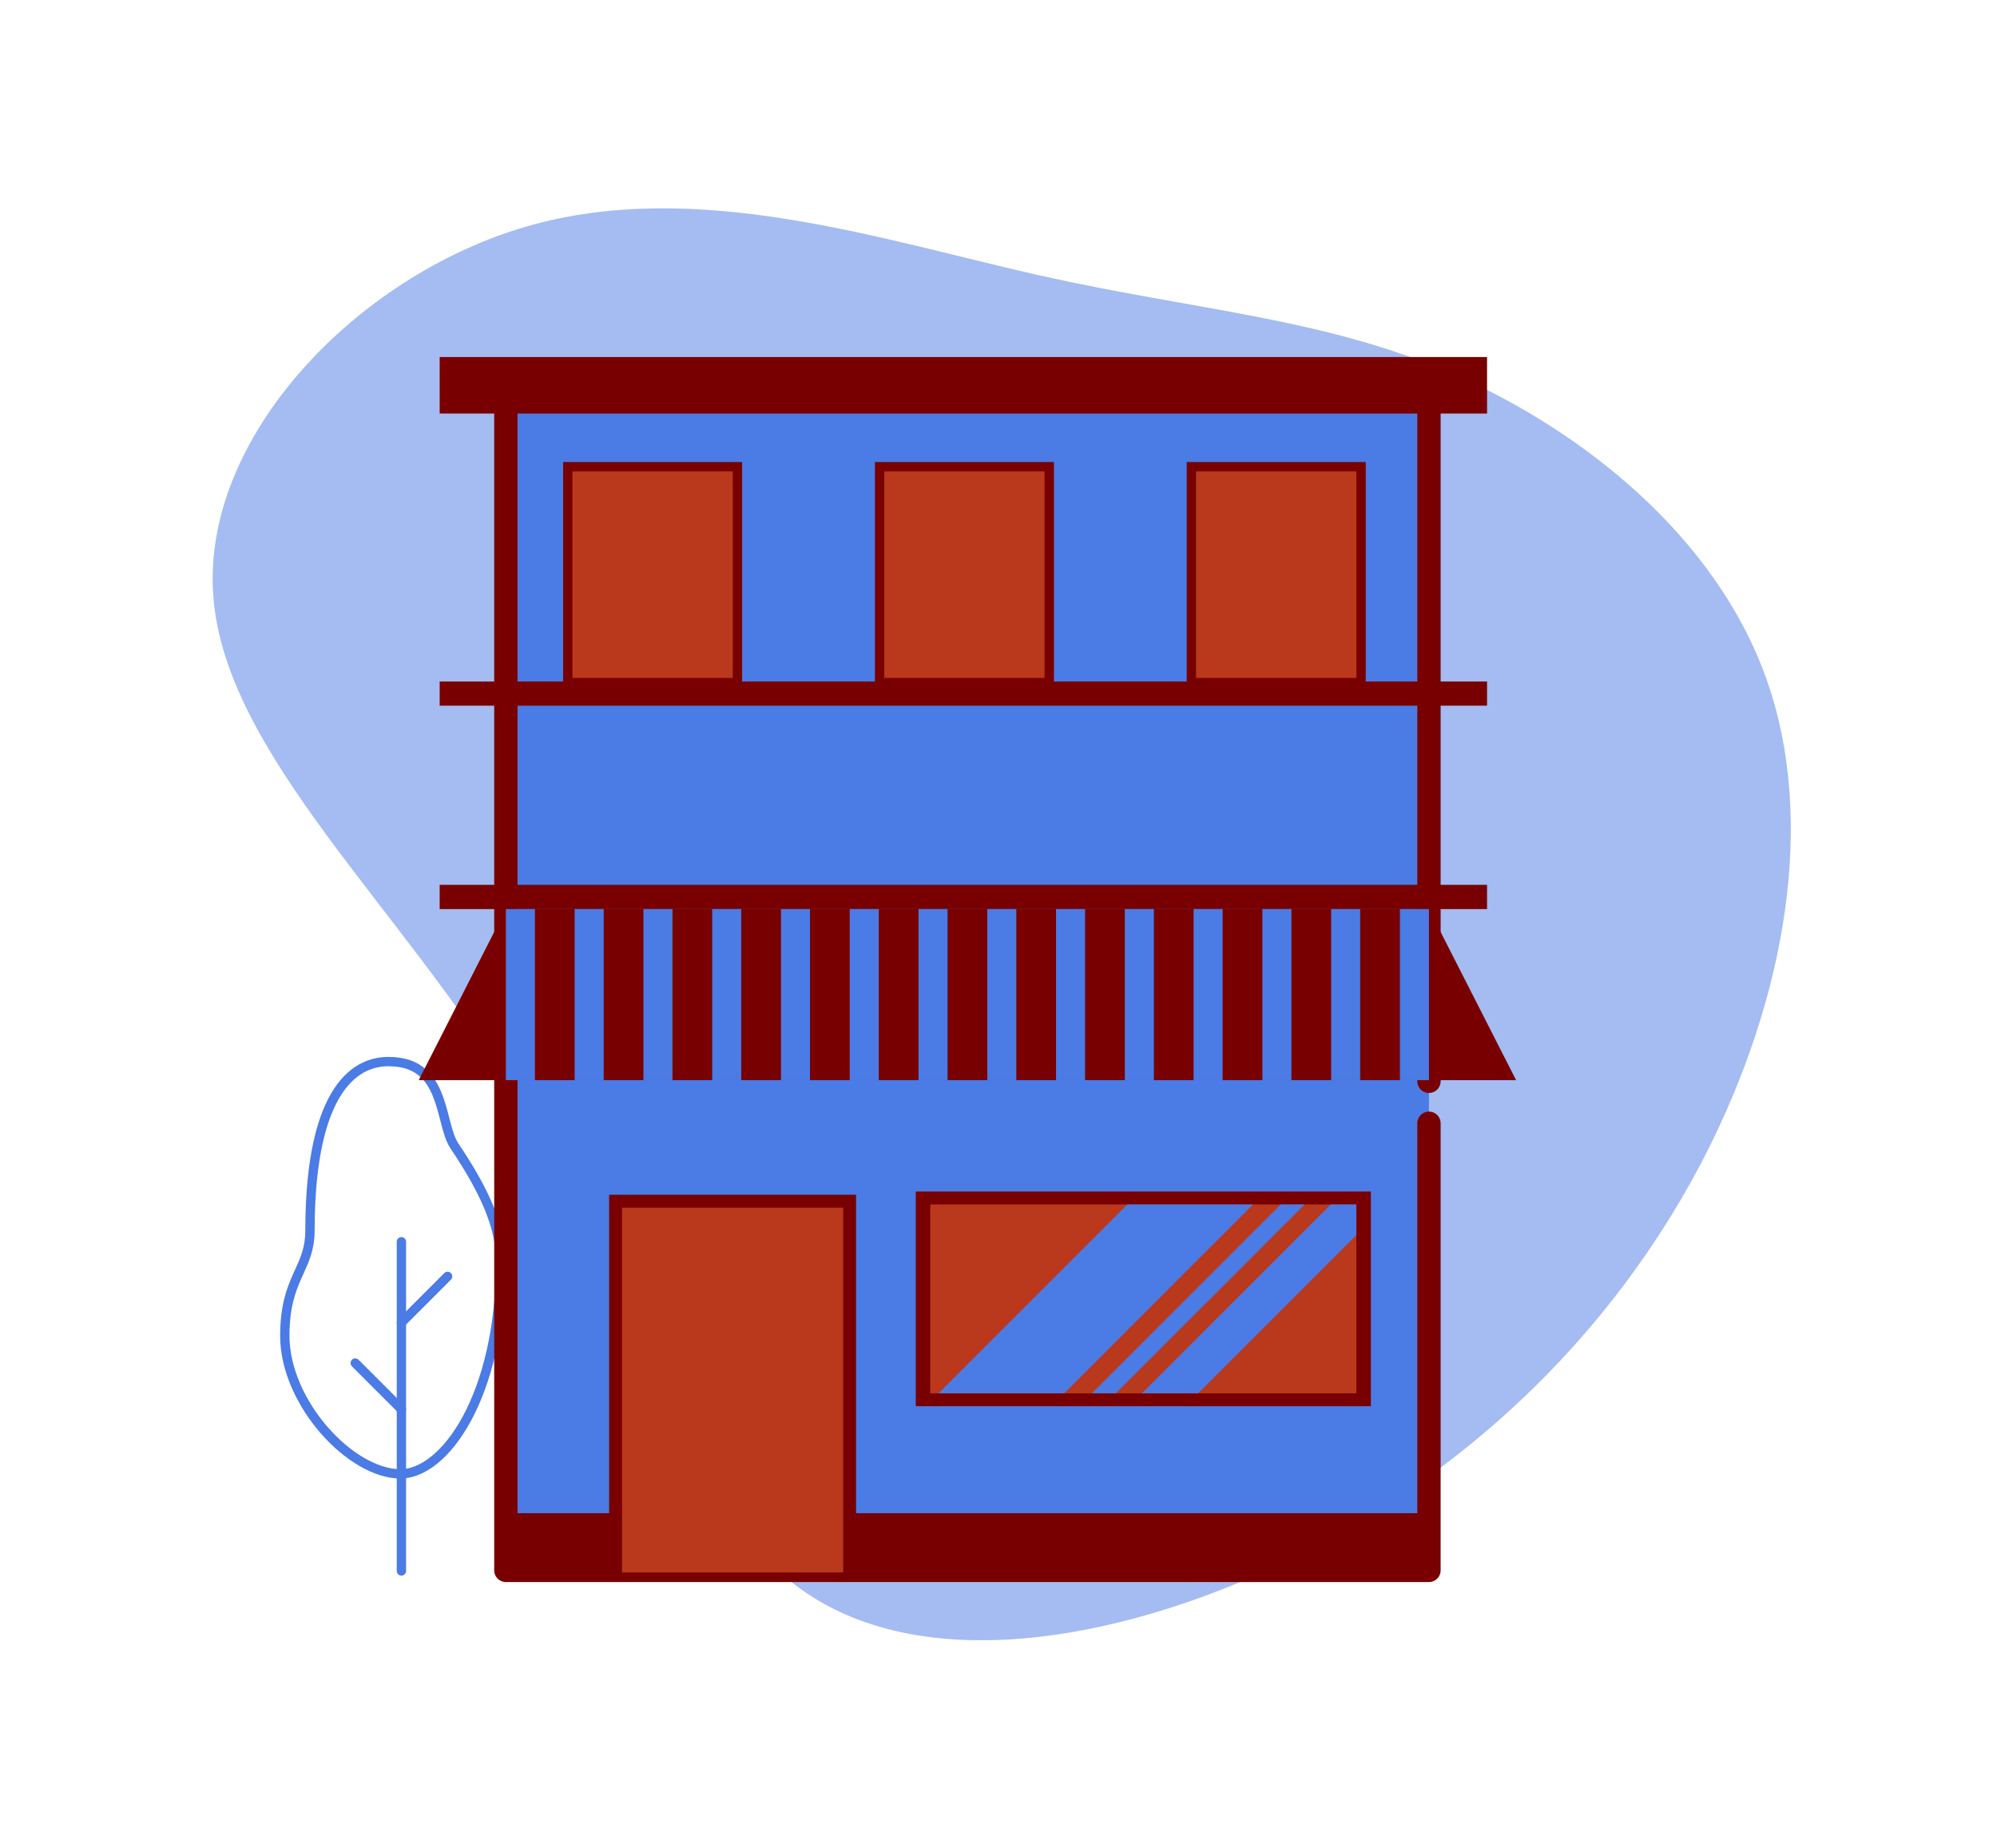 <svg width="214" height="198" viewBox="0 0 214 198" fill="none" xmlns="http://www.w3.org/2000/svg">
<path d="M56.396 24.276C38.133 29.585 21.601 46.897 22.856 63.826C24.067 80.751 43.121 97.286 55.218 117.393C67.275 137.54 72.42 161.262 86.44 170.687C100.42 180.11 123.237 175.197 141.657 165.34C160.045 155.482 174.018 140.721 182.7 123.835C191.347 106.908 194.717 87.864 189.259 72.661C183.836 57.462 169.619 46.152 155.722 40.065C141.78 34.012 128.152 33.27 111.382 29.5C94.57 25.73 74.614 18.975 56.396 24.276Z" fill="#4B7BE5" fill-opacity="0.5"/>
<path d="M48.702 122.783L48.702 122.783C52.198 127.967 53.654 131.687 53.654 135.128C53.654 142.36 52.144 148.095 50.025 152.003C47.887 155.945 45.206 157.909 42.908 157.909C40.305 157.909 37.209 156.065 34.733 153.219C32.269 150.387 30.521 146.677 30.521 143.12C30.521 140.023 31.172 138.269 31.826 136.793C31.904 136.616 31.984 136.441 32.063 136.266C32.649 134.979 33.216 133.733 33.216 131.885C33.216 123.934 34.559 119.39 36.265 116.846C37.948 114.337 40.008 113.737 41.619 113.737C43.197 113.737 44.29 114.145 45.082 114.754C45.882 115.369 46.419 116.223 46.822 117.189C47.186 118.063 47.427 118.994 47.659 119.894C47.686 119.996 47.712 120.098 47.738 120.199C47.988 121.156 48.253 122.116 48.702 122.783Z" stroke="#4B7BE5"/>
<path d="M43.016 133.039V168.31" stroke="#4B7BE5" stroke-miterlimit="10" stroke-linecap="round"/>
<path d="M43.016 141.702L47.966 136.752" stroke="#4B7BE5" stroke-miterlimit="10" stroke-linecap="round"/>
<path d="M43.017 150.984L38.066 146.033" stroke="#4B7BE5" stroke-miterlimit="10" stroke-linecap="round"/>
<path d="M153.129 120.344V168.247H54.209V42.695H153.129V115.848" fill="#4B7BE5"/>
<path d="M153.129 120.344V168.247H54.209V42.695H153.129V115.848" stroke="#780000" stroke-width="2.5" stroke-linecap="round" stroke-linejoin="round"/>
<path d="M60.842 73.135V50.002H79.024V73.135H60.842Z" fill="#BA381C" stroke="#780000"/>
<path d="M94.257 73.135V50.002H112.439V73.135H94.257Z" fill="#BA381C" stroke="#780000"/>
<path d="M127.671 73.135V50.002H145.853V73.135H127.671Z" fill="#BA381C" stroke="#780000"/>
<path d="M152.542 162.122H54.773V168.31H152.542V162.122Z" fill="#780000"/>
<path d="M91.735 128.006H65.275V168.473H91.735V128.006Z" fill="#780000"/>
<path d="M146.902 127.66H98.134V150.661H146.902V127.66Z" fill="#780000"/>
<path d="M159.353 94.802H47.117V97.397H159.353V94.802Z" fill="#780000"/>
<path d="M159.353 73.013H47.117V75.607H159.353V73.013Z" fill="#780000"/>
<path d="M159.353 38.252H47.117V44.305H159.353V38.252Z" fill="#780000"/>
<path d="M162.467 115.728L153.128 97.397H54.209L44.87 115.728H162.467Z" fill="#780000"/>
<path d="M57.322 97.397H54.209V115.728H57.322V97.397Z" fill="#4B7BE5"/>
<path d="M64.693 97.397H61.58V115.728H64.693V97.397Z" fill="#4B7BE5"/>
<path d="M72.061 97.397H68.948V115.728H72.061V97.397Z" fill="#4B7BE5"/>
<path d="M79.43 97.397H76.317V115.728H79.43V97.397Z" fill="#4B7BE5"/>
<path d="M86.8 97.397H83.688V115.728H86.8V97.397Z" fill="#4B7BE5"/>
<path d="M94.171 97.397H91.058V115.728H94.171V97.397Z" fill="#4B7BE5"/>
<path d="M101.541 97.397H98.428V115.728H101.541V97.397Z" fill="#4B7BE5"/>
<path d="M108.91 97.397H105.797V115.728H108.91V97.397Z" fill="#4B7BE5"/>
<path d="M116.278 97.397H113.165V115.728H116.278V97.397Z" fill="#4B7BE5"/>
<path d="M123.649 97.397H120.536V115.728H123.649V97.397Z" fill="#4B7BE5"/>
<path d="M131.018 97.397H127.905V115.728H131.018V97.397Z" fill="#4B7BE5"/>
<path d="M138.389 97.397H135.276V115.728H138.389V97.397Z" fill="#4B7BE5"/>
<path d="M145.757 97.397H142.645V115.728H145.757V97.397Z" fill="#4B7BE5"/>
<path d="M153.128 97.397H150.015V115.728H153.128V97.397Z" fill="#4B7BE5"/>
<path d="M145.345 129.044H99.689V149.277H145.345V129.044Z" fill="#BA381C"/>
<path d="M90.353 129.39H66.66V168.473H90.353V129.39Z" fill="#BA381C"/>
<path d="M120.811 129.044L100.577 149.277H114.044L134.277 129.044H120.811Z" fill="#4B7BE5"/>
<path d="M119.577 149.277L139.811 129.044H137.239L117.006 149.277H119.577Z" fill="#4B7BE5"/>
<path d="M145.345 129.044H142.601L122.367 149.277H128.397L145.345 132.33V129.044Z" fill="#4B7BE5"/>
</svg>
